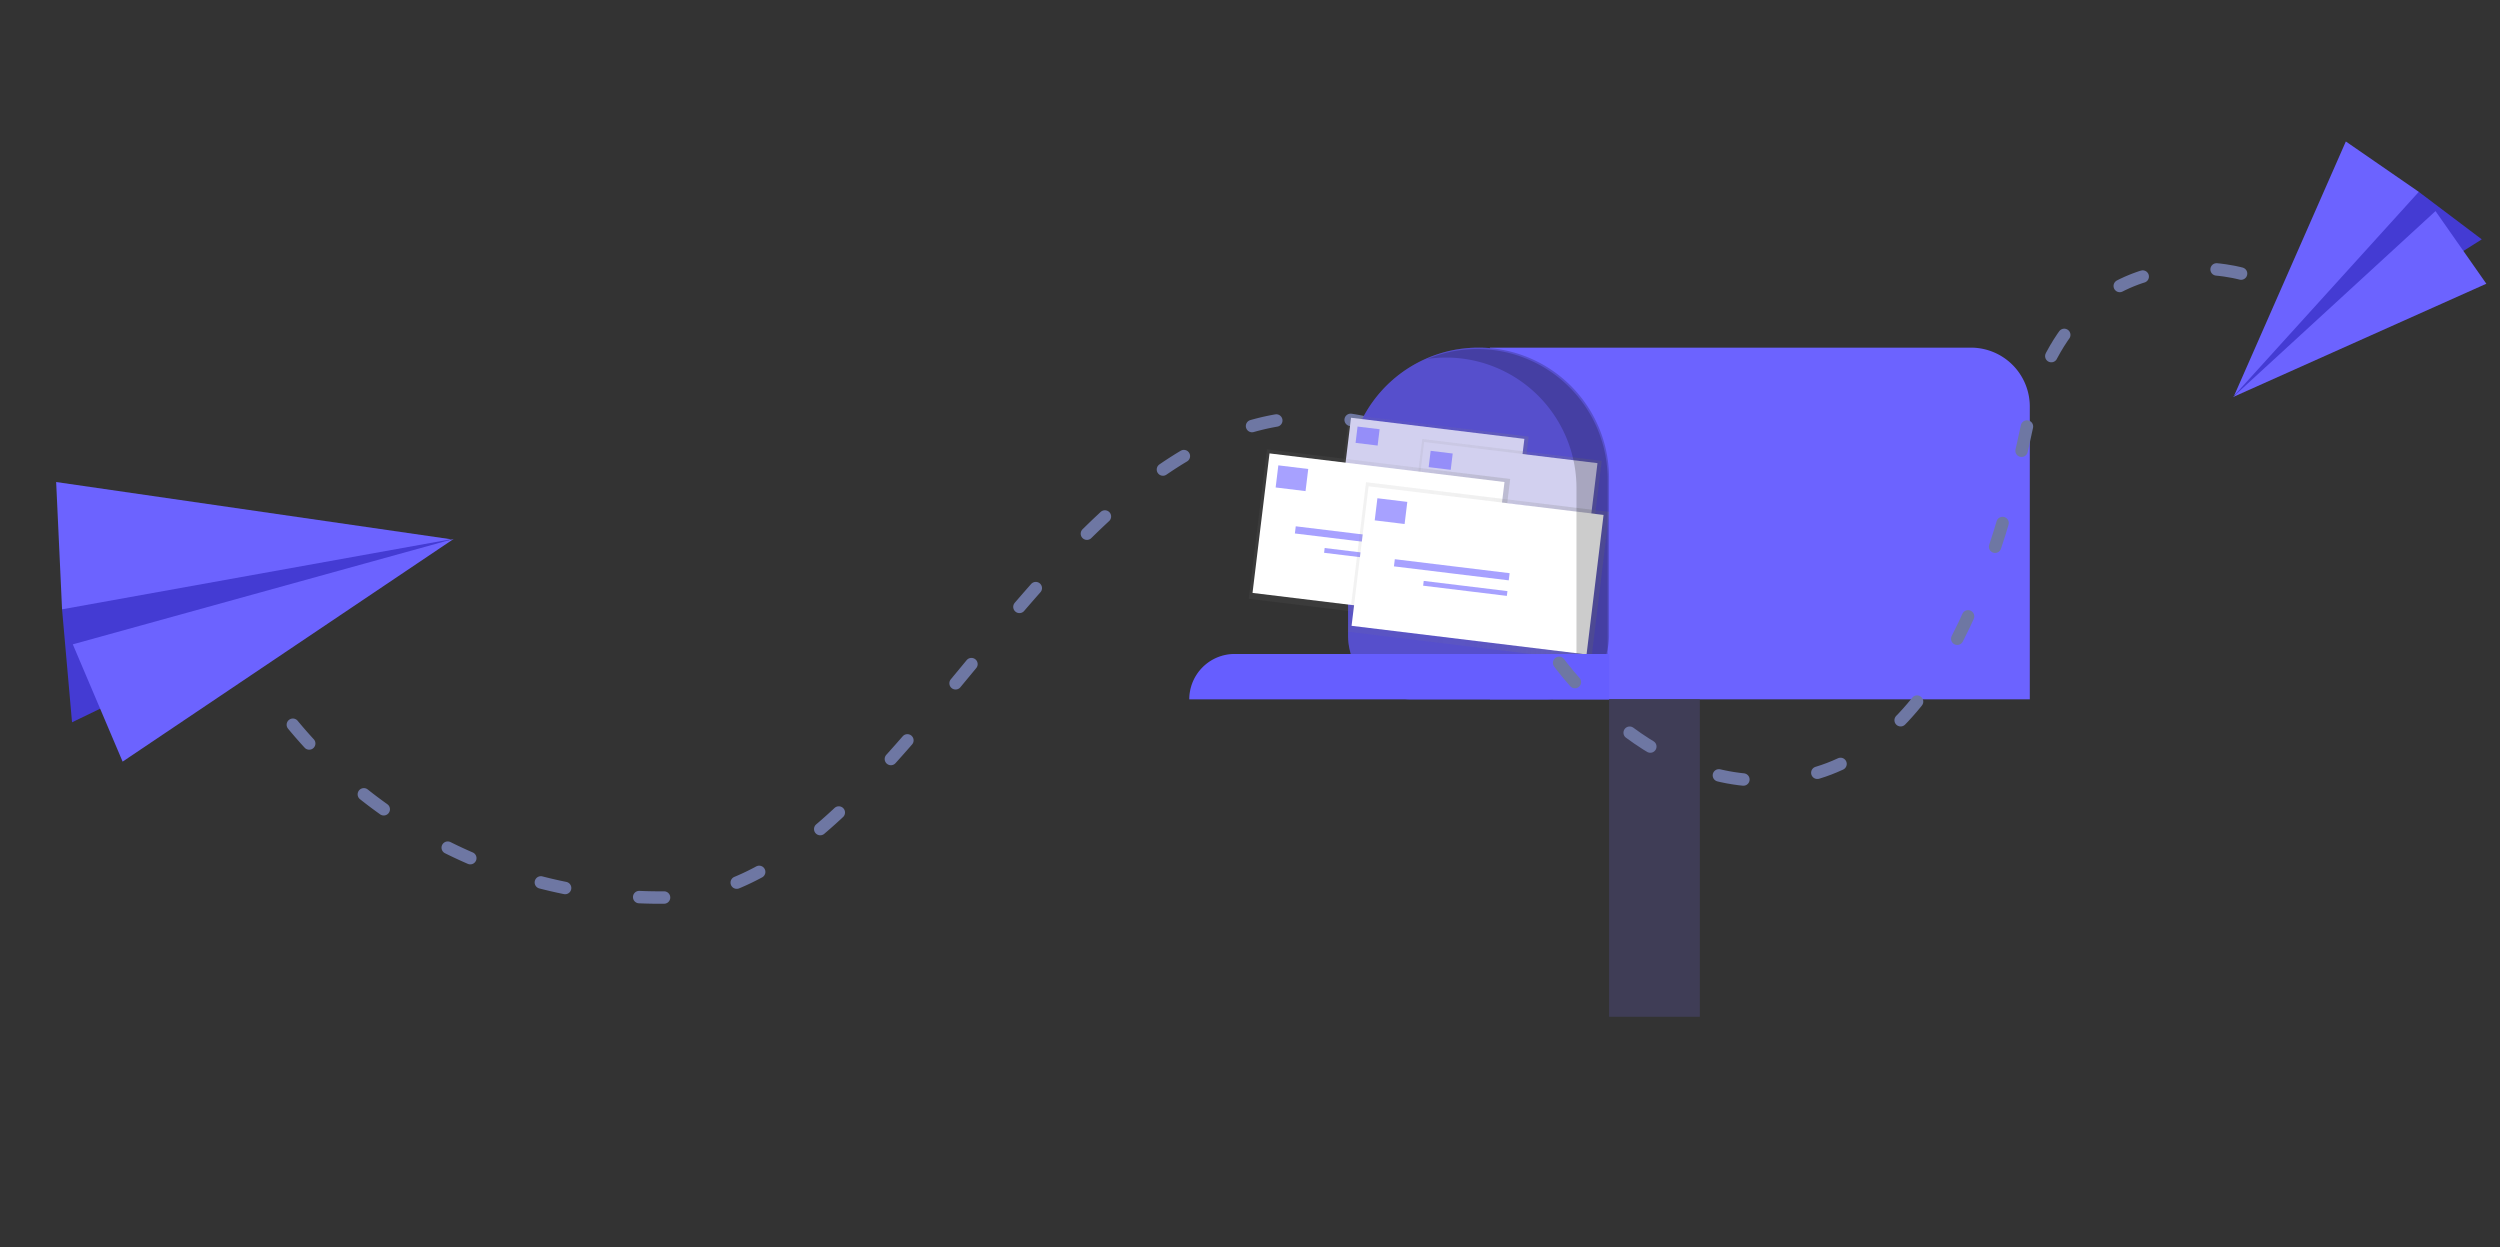 <svg xmlns="http://www.w3.org/2000/svg" xmlns:xlink="http://www.w3.org/1999/xlink" width="201.079" height="100.326" viewBox="0 0 201.079 100.326">
  <rect x="0" y="0" width="201.079" height="100.326" fill="#333333" stroke="none"/>
  <defs>
    <linearGradient id="linear-gradient" x1="-1.487" y1="0.893" x2="-1.487" y2="0.279" gradientUnits="objectBoundingBox">
      <stop offset="0" stop-color="gray" stop-opacity="0.251"/>
      <stop offset="0.54" stop-color="gray" stop-opacity="0.122"/>
      <stop offset="1" stop-color="gray" stop-opacity="0.102"/>
    </linearGradient>
    <linearGradient id="linear-gradient-2" x1="-2.825" y1="0.844" x2="-2.825" y2="0.229" xlink:href="#linear-gradient"/>
    <linearGradient id="linear-gradient-3" x1="-0.315" y1="0.895" x2="-0.315" y2="0.281" xlink:href="#linear-gradient"/>
    <linearGradient id="linear-gradient-4" x1="-1.653" y1="0.845" x2="-1.653" y2="0.231" xlink:href="#linear-gradient"/>
  </defs>
  <g id="Group_1593" data-name="Group 1593" transform="translate(-1982.594 -473.064)">
    <path id="Path_289" data-name="Path 289" d="M133.161,160.062s15.983-2.231,10.414-13.212c-13.375-26.369-53.665,2.739-69.934-10.6a38.313,38.313,0,0,1-13.949-33.533" transform="translate(1892.272 488.213) rotate(-40)" fill="none" stroke="#6e77a3" stroke-linecap="round" stroke-miterlimit="10" stroke-width="1" stroke-dasharray="2 6.01"/>
    <g id="undraw_mail_box_kd5i" transform="translate(2063.569 462.377)">
      <path id="Path_6194" data-name="Path 6194" d="M270.85,158.06h38.683a4.739,4.739,0,0,1,4.739,4.739V186.35H270.85Z" transform="translate(-231.987 -119.412)" fill="#6c63ff"/>
      <path id="Path_6195" data-name="Path 6195" d="M183.4,158.06h0A10.494,10.494,0,0,1,193.9,168.554v12.66a5.136,5.136,0,0,1-5.136,5.136H178.046a5.136,5.136,0,0,1-5.136-5.136v-12.66A10.494,10.494,0,0,1,183.4,158.06Z" transform="translate(-145.456 -119.412)" fill="#6c63ff"/>
      <path id="Path_6196" data-name="Path 6196" d="M183.4,158.06h0A10.494,10.494,0,0,1,193.9,168.554v12.66a5.136,5.136,0,0,1-5.136,5.136H178.046a5.136,5.136,0,0,1-5.136-5.136v-12.66A10.494,10.494,0,0,1,183.4,158.06Z" transform="translate(-145.456 -119.412)" opacity="0.2"/>
      <rect id="Rectangle_2276" data-name="Rectangle 2276" width="8.932" height="14.534" transform="matrix(0.121, -0.993, 0.993, 0.121, 26.46, 52.915)" fill="url(#linear-gradient)"/>
      <path id="Path_6267" data-name="Path 6267" d="M0,0H8.336V14.041H0Z" transform="matrix(0.121, -0.993, 0.993, 0.121, 26.682, 52.565)" fill="#d2d0ef"/>
      <g id="Group_1581" data-name="Group 1581" transform="translate(28.056 44.996)" opacity="0.6">
        <rect id="Rectangle_2278" data-name="Rectangle 2278" width="1.787" height="1.322" transform="matrix(-0.993, -0.121, 0.121, -0.993, 1.774, 1.528)" fill="#6c63ff"/>
        <rect id="Rectangle_2279" data-name="Rectangle 2279" width="6.86" height="0.429" transform="matrix(-0.993, -0.121, 0.121, -0.993, 7.954, 4.871)" fill="#6c63ff"/>
        <rect id="Rectangle_2280" data-name="Rectangle 2280" width="5.002" height="0.285" transform="matrix(-0.993, -0.121, 0.121, -0.993, 7.842, 5.794)" fill="#6c63ff"/>
      </g>
      <rect id="Rectangle_2281" data-name="Rectangle 2281" width="8.932" height="14.534" transform="matrix(0.121, -0.993, 0.993, 0.121, 32.339, 54.866)" fill="url(#linear-gradient-2)"/>
      <path id="Path_6266" data-name="Path 6266" d="M0,0H8.336V14.041H0Z" transform="matrix(0.121, -0.993, 0.993, 0.121, 32.561, 54.517)" fill="#d2d0ef"/>
      <g id="Group_1582" data-name="Group 1582" transform="translate(33.935 46.948)" opacity="0.6">
        <rect id="Rectangle_2283" data-name="Rectangle 2283" width="1.787" height="1.322" transform="matrix(-0.993, -0.121, 0.121, -0.993, 1.774, 1.528)" fill="#6c63ff"/>
        <rect id="Rectangle_2284" data-name="Rectangle 2284" width="6.86" height="0.429" transform="matrix(-0.993, -0.121, 0.121, -0.993, 7.954, 4.871)" fill="#6c63ff"/>
        <rect id="Rectangle_2285" data-name="Rectangle 2285" width="5.002" height="0.285" transform="matrix(-0.993, -0.121, 0.121, -0.993, 7.839, 5.793)" fill="#6c63ff"/>
      </g>
      <rect id="Rectangle_2286" data-name="Rectangle 2286" width="12.108" height="19.7" transform="matrix(0.121, -0.993, 0.993, 0.121, 19.465, 58.851)" fill="url(#linear-gradient-3)"/>
      <path id="Path_6268" data-name="Path 6268" d="M0,0H11.3V19.033H0Z" transform="matrix(0.121, -0.993, 0.993, 0.121, 19.767, 58.376)" fill="#fff"/>
      <g id="Group_1583" data-name="Group 1583" transform="translate(21.628 48.117)" opacity="0.6">
        <rect id="Rectangle_2288" data-name="Rectangle 2288" width="2.422" height="1.792" transform="matrix(-0.993, -0.121, 0.121, -0.993, 2.404, 2.071)" fill="#6c63ff"/>
        <rect id="Rectangle_2289" data-name="Rectangle 2289" width="9.299" height="0.581" transform="matrix(-0.993, -0.121, 0.121, -0.993, 10.78, 6.603)" fill="#6c63ff"/>
        <rect id="Rectangle_2290" data-name="Rectangle 2290" width="6.781" height="0.388" transform="matrix(-0.993, -0.121, 0.121, -0.993, 10.629, 7.853)" fill="#6c63ff"/>
      </g>
      <rect id="Rectangle_2291" data-name="Rectangle 2291" width="12.108" height="19.7" transform="matrix(0.121, -0.993, 0.993, 0.121, 27.433, 61.495)" fill="url(#linear-gradient-4)"/>
      <path id="Path_6269" data-name="Path 6269" d="M0,0H11.3V19.033H0Z" transform="matrix(0.121, -0.993, 0.993, 0.121, 27.734, 61.022)" fill="#fff"/>
      <g id="Group_1584" data-name="Group 1584" transform="translate(29.596 50.763)" opacity="0.6">
        <rect id="Rectangle_2293" data-name="Rectangle 2293" width="2.422" height="1.792" transform="matrix(-0.993, -0.121, 0.121, -0.993, 2.404, 2.071)" fill="#6c63ff"/>
        <rect id="Rectangle_2294" data-name="Rectangle 2294" width="9.299" height="0.581" transform="matrix(-0.993, -0.121, 0.121, -0.993, 10.78, 6.603)" fill="#6c63ff"/>
        <rect id="Rectangle_2295" data-name="Rectangle 2295" width="6.781" height="0.388" transform="matrix(-0.993, -0.121, 0.121, -0.993, 10.628, 7.853)" fill="#6c63ff"/>
      </g>
      <path id="Path_6199" data-name="Path 6199" d="M417.471,242.35h0a10.46,10.46,0,0,0-4,.792,10.574,10.574,0,0,1,1.492-.107h0a10.494,10.494,0,0,1,10.494,10.494v16.658h2.509V252.844A10.494,10.494,0,0,0,417.471,242.35Z" transform="translate(-379.634 -203.588)" opacity="0.2"/>
      <path id="Path_6200" data-name="Path 6200" d="M66.9,369.58H97.015v3.651H63.25A3.651,3.651,0,0,1,66.9,369.58Z" transform="translate(-48.569 -306.293)" fill="#6c63ff"/>
      <path id="Path_6201" data-name="Path 6201" d="M66.9,369.58H97.015v3.651H63.25A3.651,3.651,0,0,1,66.9,369.58Z" transform="translate(-48.569 -306.293)" fill="#2e2fff" opacity="0.091"/>
      <rect id="Rectangle_2296" data-name="Rectangle 2296" width="7.3" height="25.529" transform="translate(48.445 66.937)" fill="#3f3d56"/>
    </g>
    <g id="Group_1591" data-name="Group 1591" transform="matrix(0.819, -0.574, 0.574, 0.819, -231.393, 1068.9)">
      <path id="Path_6221" data-name="Path 6221" d="M9.717,35.284l-4.557,7.9,33.406,5.439L17.05,33.64Z" transform="translate(2121 790.362)" fill="#443bd3"/>
      <path id="Path_6222" data-name="Path 6222" d="M9.49,58.294l32.084.614L11.623,48.27Z" transform="translate(2118.186 780.178)" fill="#6c63ff"/>
      <path id="Path_6223" data-name="Path 6223" d="M26.667,8.99,50.029,30.984,21.18,17.646Z" transform="translate(2109.537 808)" fill="#6c63ff"/>
    </g>
    <path id="Path_6224" data-name="Path 6224" d="M278.677,134.762s14.162-2.279,10.418-18.394-3.255-29.137,6.267-34.346,20.591,1.628,20.591,1.628" transform="translate(2358.461 734.979) rotate(-155)" fill="none" stroke="#6e77a3" stroke-linecap="round" stroke-miterlimit="10" stroke-width="1" stroke-dasharray="2 6.01"/>
    <g id="Group_1592" data-name="Group 1592" transform="matrix(0.921, -0.391, 0.391, 0.921, 2156.185, 490.848)">
      <path id="Path_6221-2" data-name="Path 6221" d="M25.224,34.783l3.169,5.494L5.16,44.06,20.124,33.64Z" transform="translate(-5.026 -28.763)" fill="#443bd3"/>
      <path id="Path_6222-2" data-name="Path 6222" d="M31.8,55.242,9.49,55.669l20.83-7.4Z" transform="translate(-9.49 -40.301)" fill="#6c63ff"/>
      <path id="Path_6223-2" data-name="Path 6223" d="M37.428,8.99,21.18,24.287,41.244,15.01Z" transform="translate(-21.045 -8.99)" fill="#6c63ff"/>
    </g>
  </g>
</svg>
